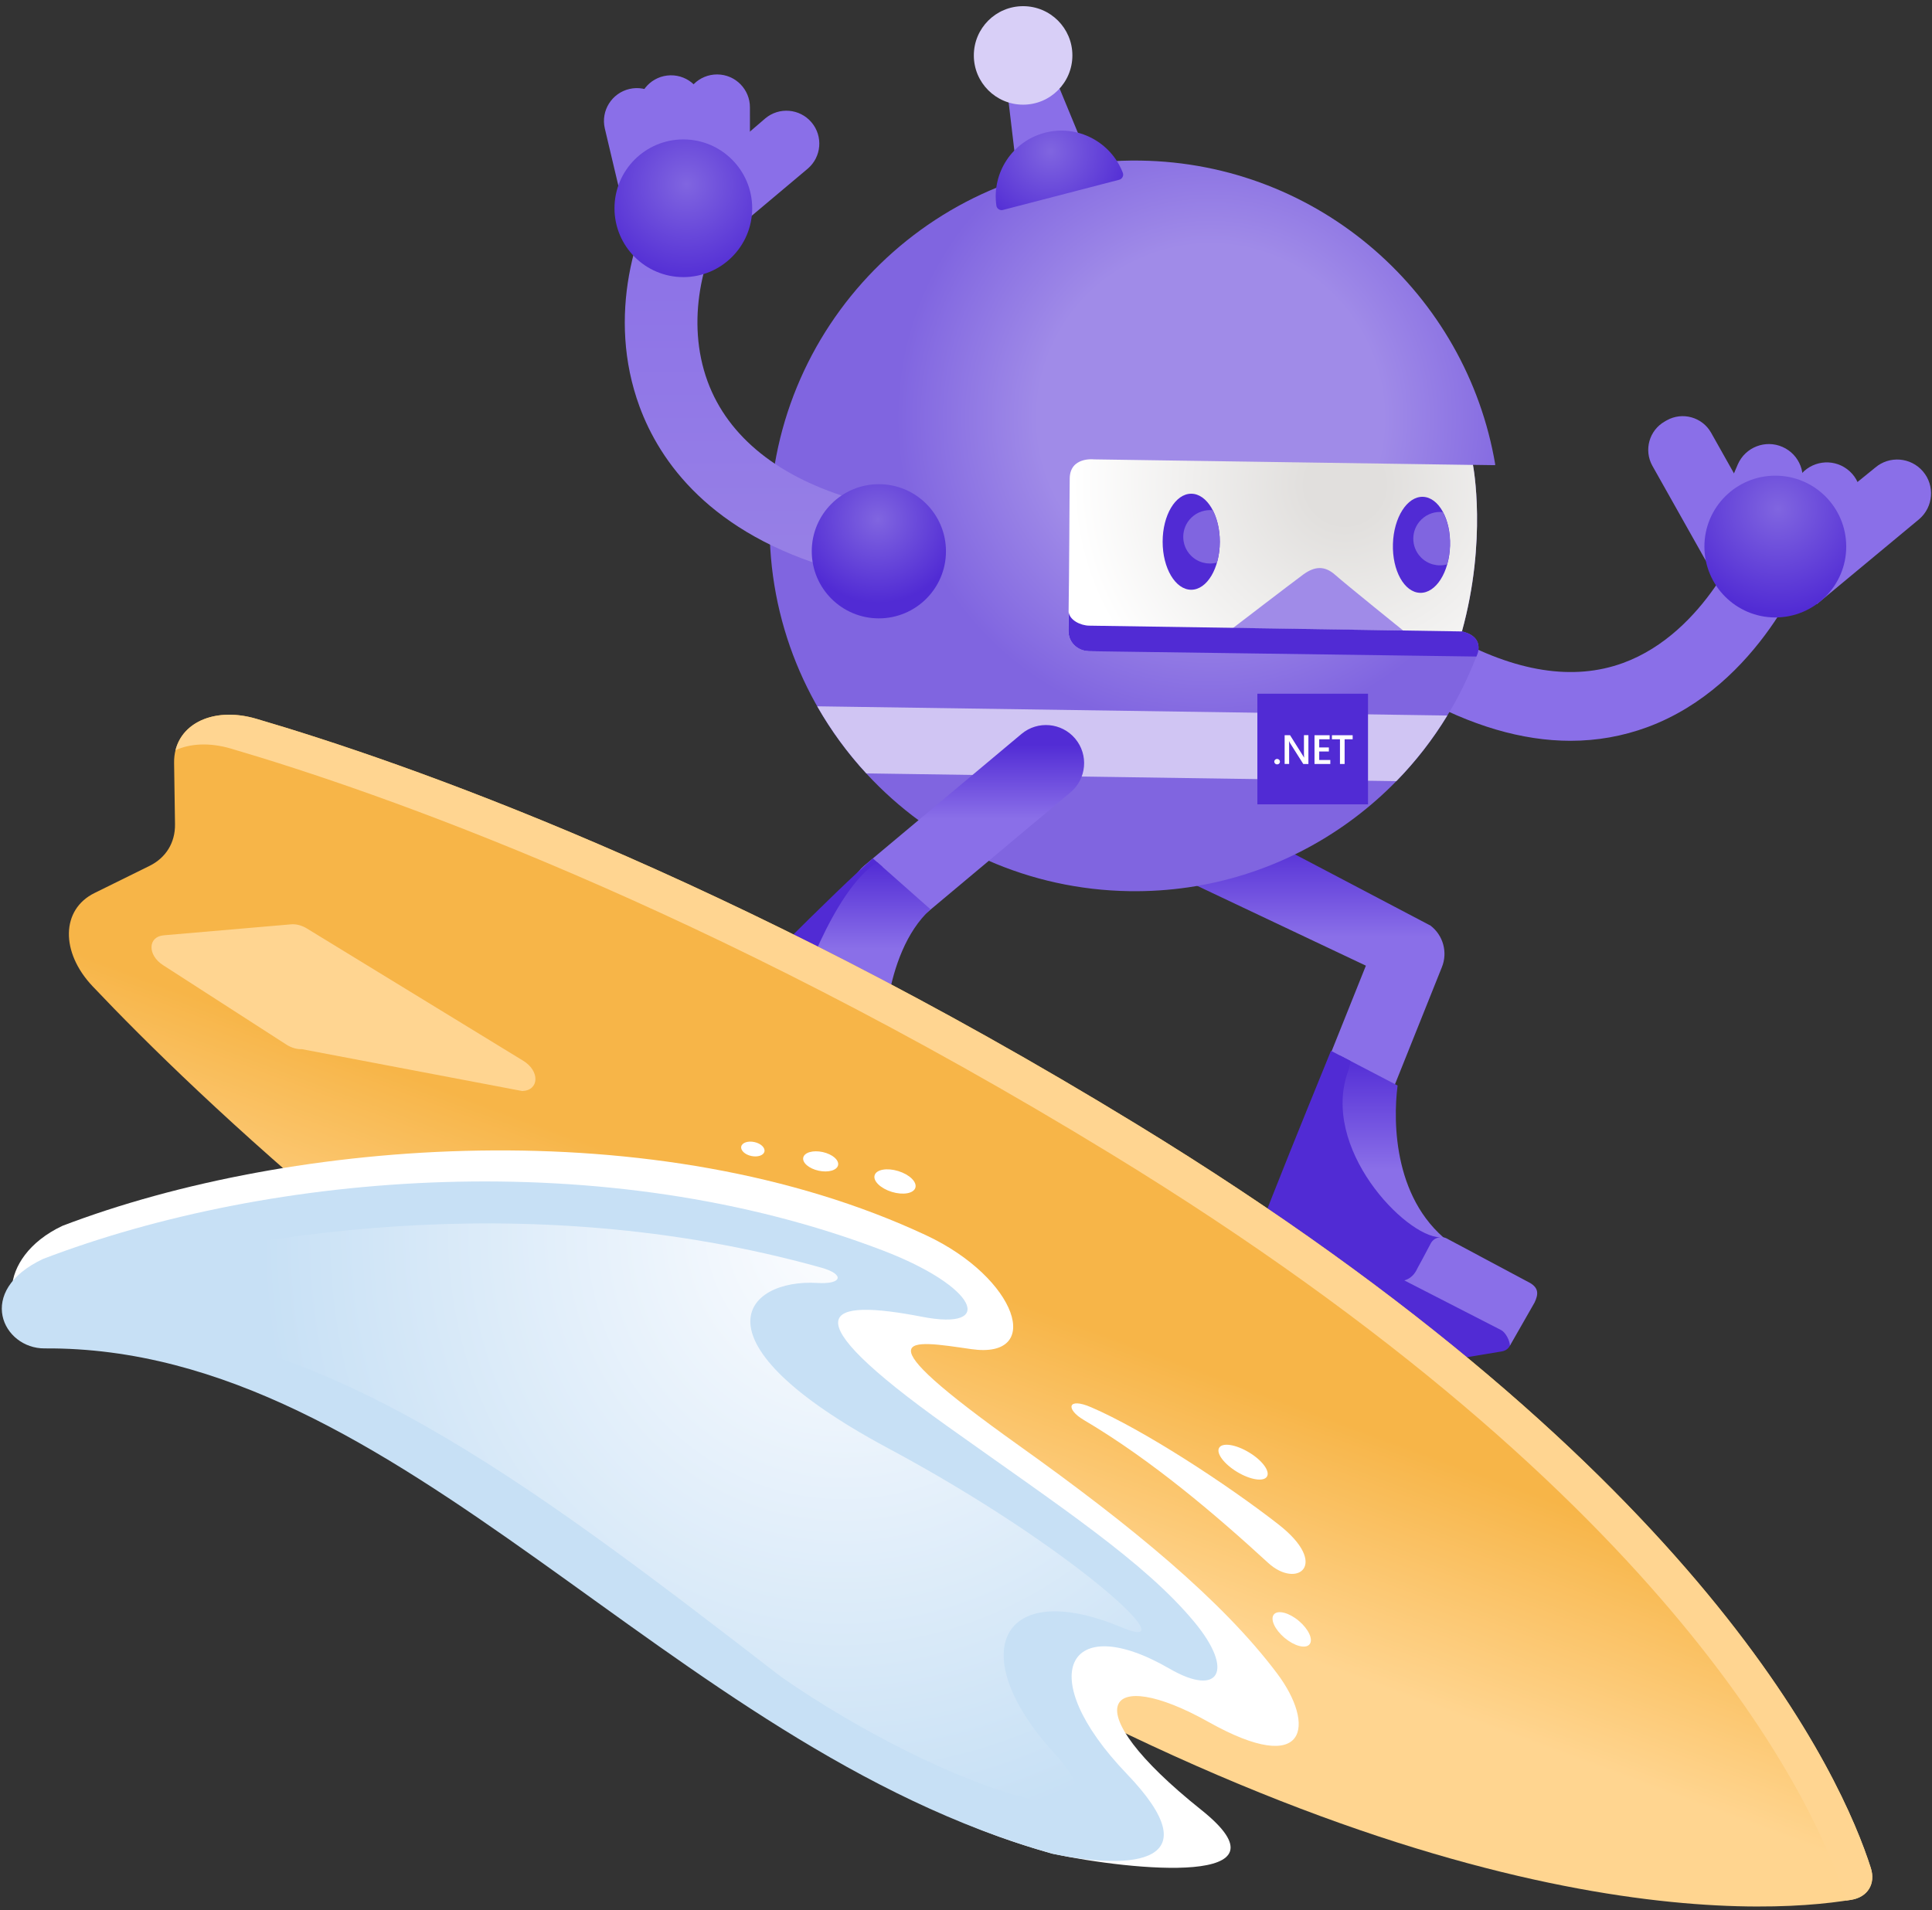 <svg width="272" height="269" viewBox="0 0 272 269" fill="none" xmlns="http://www.w3.org/2000/svg">
<rect x="0" y="0" width="272" height="269" fill="#333333" stroke="none"/>
<path d="M189.79 155.713C192.356 156.74 195.268 155.495 196.295 152.929L203.004 136.174C203.841 134.093 203.18 131.703 201.398 130.339L170.521 114.103C168.326 112.42 164.876 113.437 163.194 115.633C161.512 117.828 161.935 120.969 164.13 122.646L192.299 135.979L187 149.208C185.974 151.774 187.224 154.687 189.79 155.713Z" fill="url(#paint0_linear)"/>
<path d="M196.761 152.853L188.692 148.648C185.803 156.193 181.042 175.685 184.111 180.503C185.342 182.437 185.337 183.435 184.658 185.117L202.543 183.174C203.128 181.715 205.304 176.716 204.715 175.419C196.19 169.484 196.091 158.075 196.761 152.853Z" fill="url(#paint1_linear)"/>
<path d="M171.439 184.637L196.78 180.437C197.141 180.38 198.158 180.232 198.614 179.862L211.966 187.36C213.263 188.096 212.916 190.054 211.443 190.296L188.683 194.074C188.383 194.122 188.074 194.084 187.799 193.965L171.215 186.509C170.308 186.124 170.469 184.799 171.439 184.637Z" fill="#512BD4"/>
<path d="M189.823 150.757C189.966 150.373 190.061 149.893 190.113 149.389L187.381 147.968C184.753 154.469 172.688 183.715 173.144 185.407C173.615 187.16 203.247 187.688 203.247 187.688L202.695 174.221C197.83 174.098 185.817 161.629 189.823 150.757Z" fill="#512BD4"/>
<path d="M221.108 104.314C214.309 104.314 207.091 102.195 199.531 97.97L204.245 89.536C213.354 94.63 221.522 95.913 228.516 93.352C240.258 89.051 245.561 75.214 245.613 75.072L254.675 78.427C254.404 79.163 247.856 96.507 231.923 102.394C228.455 103.672 224.843 104.314 221.108 104.314Z" fill="#8A6FE8"/>
<path d="M232.636 65.597L239.996 78.678C241.241 80.888 244.04 81.672 246.25 80.427L246.516 80.275C248.725 79.03 249.509 76.231 248.264 74.022L240.904 60.94C239.659 58.731 236.86 57.947 234.651 59.191L234.385 59.344C232.18 60.589 231.401 63.383 232.636 65.597Z" fill="#8A6FE8"/>
<path d="M255.782 85.074L270.194 73.105C272.194 71.394 272.436 68.381 270.726 66.381C269.015 64.38 266.003 64.138 264.002 65.849L254.727 73.375L255.782 85.074Z" fill="#8A6FE8"/>
<path d="M252.84 83.634L261.018 72.729C262.591 70.615 262.149 67.626 260.035 66.053C257.92 64.48 254.931 64.922 253.358 67.037L247.252 75.129L252.84 83.634Z" fill="#8A6FE8"/>
<path d="M247.903 81.715L253.396 69.227C254.461 66.818 253.368 64 250.959 62.936C248.55 61.871 245.732 62.964 244.667 65.374L241.123 73.684L247.903 81.715Z" fill="#8A6FE8"/>
<path d="M249.942 86.946C255.454 86.946 259.925 82.475 259.925 76.963C259.925 71.451 255.454 66.98 249.942 66.98C244.43 66.98 239.958 71.451 239.958 76.963C239.958 82.475 244.43 86.946 249.942 86.946Z" fill="url(#paint2_radial)"/>
<path d="M205.822 88.909C209.414 75.908 207.371 65.459 207.371 65.459L210.441 65.502L210.517 65.445C206.468 41.434 185.76 22.983 160.548 22.613C132.137 22.195 108.768 44.889 108.355 73.295C107.936 101.705 130.631 125.074 159.037 125.488C181.455 125.815 200.728 111.75 208.07 91.85C208.288 91.014 208.293 89.489 205.822 88.909Z" fill="url(#paint3_radial)"/>
<path d="M205.822 88.909C209.372 76.07 207.423 65.72 207.371 65.469L154.004 64.685C154.004 64.685 150.645 64.295 150.602 67.365C150.559 70.434 150.555 79.116 150.412 88.709C150.384 90.686 151.985 91.655 153.258 91.679C153.263 91.679 204.876 90.292 205.822 88.909Z" fill="url(#paint4_radial)"/>
<path d="M173.582 88.439C173.582 88.439 181.888 82.066 183.503 80.883C185.128 79.705 186.525 79.657 187.975 80.95C189.424 82.237 197.549 88.79 197.549 88.79L173.582 88.439Z" fill="#A08BE8"/>
<path d="M207.856 92.449C207.856 92.449 209.319 89.726 205.822 88.914C205.827 88.899 153.349 88.101 153.349 88.101C152.132 88.087 150.569 87.331 150.45 86.148C150.441 86.994 150.426 87.854 150.417 88.724C150.388 90.515 151.705 91.484 152.902 91.66C153.021 91.674 153.144 91.693 153.263 91.693L156.851 91.746L207.856 92.449Z" fill="#512BD4"/>
<path d="M203.76 100.755L115.059 99.458C117.003 102.869 119.322 106.039 121.968 108.904L196.585 109.997C199.312 107.208 201.721 104.11 203.76 100.755Z" fill="#D0C5F3"/>
<path d="M100.443 22.945L107.723 16.687C109.676 15.034 112.598 15.276 114.251 17.229C115.905 19.182 115.663 22.104 113.71 23.758L104.762 31.28L100.443 22.945Z" fill="#8A6FE8"/>
<path d="M90.094 24.922L89.847 15.323C89.799 12.767 91.833 10.653 94.389 10.605C96.946 10.557 99.06 12.591 99.108 15.148L99.364 24.984L90.094 24.922Z" fill="#8A6FE8"/>
<path d="M96.328 24.68L96.323 15.081C96.337 12.52 98.428 10.467 100.98 10.482C103.541 10.496 105.594 12.586 105.58 15.138L105.584 24.984L96.328 24.68Z" fill="#8A6FE8"/>
<path d="M87.357 27.412L85.147 18.075C84.572 15.585 86.135 13.1 88.625 12.525C91.115 11.95 93.6 13.513 94.175 16.003L96.442 25.582L87.357 27.412Z" fill="#8A6FE8"/>
<path d="M94.199 24.385C89.367 31.617 85.375 44.561 90.032 57.234C92.859 64.932 99.949 75.162 117.673 80.209L120.471 70.382C109.714 67.317 102.5 61.553 99.621 53.713C96.504 45.221 98.913 35.718 102.691 30.063L94.199 24.385Z" fill="url(#paint5_linear)"/>
<path d="M96.204 39.02C101.56 39.02 105.898 34.677 105.898 29.327C105.898 23.976 101.56 19.633 96.204 19.633C90.854 19.633 86.511 23.976 86.511 29.327C86.511 34.677 90.854 39.02 96.204 39.02Z" fill="url(#paint6_radial)"/>
<path d="M204.149 76.84C204.263 73.105 202.548 70.03 200.329 69.959C198.105 69.892 196.219 72.867 196.105 76.597C195.991 80.332 197.706 83.416 199.925 83.478C202.149 83.549 204.035 80.574 204.149 76.84Z" fill="#512BD4"/>
<path d="M200.115 73.152C198.623 74.601 198.59 76.987 200.034 78.469C201.028 79.491 202.453 79.828 203.736 79.472C203.969 78.669 204.102 77.78 204.135 76.849C204.187 75.019 203.803 73.342 203.137 72.112C202.068 71.993 200.952 72.34 200.115 73.152Z" fill="#8065E0"/>
<path d="M167.708 83.045C169.932 83.045 171.733 80.018 171.733 76.283C171.733 72.549 169.927 69.522 167.708 69.522C165.485 69.522 163.684 72.549 163.684 76.283C163.684 80.018 165.489 83.045 167.708 83.045Z" fill="#512BD4"/>
<path d="M167.727 72.895C166.235 74.345 166.202 76.73 167.647 78.213C168.635 79.225 170.051 79.567 171.329 79.22C171.586 78.327 171.733 77.329 171.733 76.274C171.733 74.578 171.358 73.033 170.745 71.845C169.676 71.741 168.564 72.083 167.727 72.895Z" fill="#8065E0"/>
<path d="M123.731 87.075C128.949 87.075 133.178 82.846 133.178 77.628C133.178 72.411 128.949 68.182 123.731 68.182C118.514 68.182 114.285 72.411 114.285 77.628C114.285 82.846 118.514 87.075 123.731 87.075Z" fill="url(#paint7_radial)"/>
<path d="M125.033 131.385C123.527 131.361 122.04 130.71 120.999 129.465C119.093 127.194 119.393 123.806 121.664 121.9L143.812 103.349C146.083 101.444 149.471 101.743 151.377 104.015C153.282 106.286 152.983 109.674 150.711 111.579L128.564 130.13C127.528 130.99 126.273 131.404 125.033 131.385Z" fill="url(#paint8_linear)"/>
<path d="M144.206 154.212C145.104 155.272 144.819 156.07 143.902 157.02L138.68 161.653C138.884 161.007 138.723 159.719 138.21 159.177L127.547 148.182C128.906 148.239 129.585 147.393 129.965 147.027C129.965 147.027 131.282 145.83 132.712 144.457C133.387 143.806 134.456 143.834 135.107 144.509L144.206 154.212Z" fill="#D0C5F3"/>
<path d="M101.26 143.844L126.606 147.997C126.967 148.054 127.979 148.244 128.526 148.044L138.766 159.434C139.759 160.546 138.799 162.29 137.326 162.048L114.556 158.322C114.256 158.275 113.976 158.142 113.753 157.937L100.438 145.554C99.716 144.884 100.296 143.682 101.26 143.844Z" fill="#512BD4"/>
<path d="M152.427 20.337L142.995 22.784L141.807 12.762L148.573 11.004L152.427 20.337Z" fill="#8A6FE8"/>
<path d="M144.04 14.739C147.875 14.739 150.978 11.636 150.978 7.802C150.978 3.967 147.875 0.869 144.04 0.869C140.205 0.869 137.103 3.972 137.103 7.806C137.103 11.641 140.21 14.739 144.04 14.739Z" fill="#D8CFF7"/>
<path d="M157.568 25.312C157.991 25.198 158.238 24.741 158.077 24.333C156.414 19.99 151.714 17.495 147.11 18.692C142.505 19.89 139.616 24.357 140.277 28.961C140.343 29.393 140.776 29.674 141.199 29.564L157.568 25.312Z" fill="url(#paint9_radial)"/>
<path d="M192.598 97.685H177.022V113.261H192.598V97.685V97.685Z" fill="#512BD4"/>
<path d="M179.797 107.635C179.683 107.635 179.593 107.597 179.516 107.521C179.44 107.445 179.398 107.355 179.398 107.255C179.398 107.146 179.436 107.06 179.516 106.98C179.593 106.904 179.688 106.866 179.797 106.866C179.911 106.866 180.001 106.904 180.082 106.98C180.163 107.056 180.201 107.146 180.201 107.255C180.201 107.355 180.163 107.45 180.082 107.521C180.001 107.607 179.911 107.635 179.797 107.635Z" fill="white"/>
<path d="M184.197 107.578H183.484L181.603 104.604C181.555 104.528 181.517 104.447 181.484 104.366H181.469C181.484 104.452 181.493 104.642 181.493 104.922V107.574H180.861V103.525H181.622L183.446 106.428C183.522 106.547 183.574 106.633 183.598 106.676H183.608C183.593 106.566 183.579 106.386 183.579 106.129V103.52H184.206V107.574H184.197V107.578Z" fill="white"/>
<path d="M187.286 107.578H185.066V103.53H187.195V104.1H185.727V105.25H187.086V105.82H185.727V107.018H187.29V107.583H187.286V107.578Z" fill="white"/>
<path d="M190.436 104.1H189.305V107.578H188.649V104.1H187.518V103.53H190.436V104.1Z" fill="white"/>
<path d="M215.435 180.669C216.623 181.382 216.609 182.238 216.043 183.421L212.579 189.484C212.565 188.809 211.999 187.645 211.339 187.293L197.711 180.299C199.013 179.919 199.393 178.897 199.64 178.431C199.64 178.431 200.505 176.873 201.417 175.115C201.845 174.283 202.871 173.965 203.698 174.402L215.435 180.669Z" fill="#8A6FE8"/>
<path d="M124.216 122.043L122.89 120.874C118.851 124.333 100.467 142.38 100.357 144.143C100.243 145.958 130.407 156.944 130.407 156.944L118.086 142.984C113.639 141.349 117.288 130.919 124.216 122.043Z" fill="#512BD4"/>
<path d="M131.001 128.044L123.508 121.415C117.164 125.402 112.265 140.598 112.265 140.598C112.265 140.598 124.815 149.797 124.529 148.975C124.249 148.153 124.092 134.359 131.001 128.044Z" fill="url(#paint10_linear)"/>
<path d="M120.395 223.255C200.809 272.43 247.671 269.665 260.648 267.512C262.952 267.132 264.093 265.265 263.385 263.036C259.393 250.51 240.505 207.526 160.091 158.351C102.596 123.188 56.651 107.246 36.086 101.216C29.718 99.348 24.434 102.185 24.51 107.422L24.639 116.056C24.677 118.65 23.37 120.783 21.042 121.933L13.296 125.754C8.606 128.068 8.483 134.069 13.044 138.888C27.784 154.454 62.9 188.092 120.395 223.255Z" fill="url(#paint11_linear)"/>
<path d="M263.385 263.036C259.393 250.51 240.505 207.526 160.091 158.351C102.595 123.188 56.651 107.246 36.086 101.216C30.483 99.572 25.722 101.577 24.71 105.64C26.777 104.689 29.514 104.533 32.493 105.407C53.068 111.442 99.008 127.379 156.499 162.542C236.913 211.722 255.801 254.706 259.792 267.232C259.835 267.365 259.873 267.498 259.902 267.636C260.158 267.598 260.41 267.555 260.652 267.517C262.947 267.132 264.093 265.265 263.385 263.036Z" fill="#FFD591"/>
<path d="M73.672 149.375L43.199 130.738C42.491 130.306 41.693 130.092 40.975 130.159L23.061 131.703C20.785 131.898 20.742 134.507 22.985 135.923L40.348 147.113C41.023 147.54 41.792 147.764 42.496 147.735L73.524 153.632C75.929 153.542 76.024 150.814 73.672 149.375Z" fill="#FFD591"/>
<path d="M178.371 207.921C178.832 207.16 177.701 205.63 175.839 204.514C173.981 203.392 172.104 203.103 171.643 203.863C171.182 204.623 172.318 206.148 174.176 207.27C176.034 208.391 177.915 208.681 178.371 207.921Z" fill="white"/>
<path d="M184.363 231.546C184.914 230.886 184.244 229.408 182.862 228.244C181.479 227.08 179.906 226.671 179.35 227.332C178.794 227.992 179.469 229.47 180.852 230.634C182.239 231.798 183.812 232.207 184.363 231.546Z" fill="white"/>
<path d="M128.873 167.246C129.12 166.433 128.036 165.383 126.454 164.899C124.872 164.414 123.384 164.68 123.137 165.488C122.89 166.3 123.974 167.35 125.556 167.835C127.143 168.32 128.626 168.058 128.873 167.246Z" fill="white"/>
<path d="M115.254 164.851C116.608 165.146 117.834 164.799 117.991 164.072C118.148 163.345 117.179 162.523 115.824 162.223C114.47 161.929 113.244 162.276 113.087 163.003C112.93 163.73 113.895 164.556 115.254 164.851Z" fill="white"/>
<path d="M6.164 185.63C11.885 184.556 40.837 193.684 74.646 208.491C108.34 223.24 104.682 248.8 148.127 261.017C159.602 263.454 182.653 265.654 169.115 254.849C150.859 240.275 155.72 234.388 170.141 242.475C184.235 250.377 185.181 242.832 179.825 235.68C172.128 225.412 159.331 214.872 143.413 203.521C120.671 187.298 127.951 188.705 136.732 189.973C146.977 191.451 143.294 179.985 130.379 173.941C92.517 156.227 41.018 160.299 8.796 172.611C-0.816 177.144 0.338 186.714 6.164 185.63Z" fill="white"/>
<path d="M6.283 189.874C56.561 189.531 93.909 245.854 148.127 261.016C159.602 263.454 170.664 262.318 158.647 249.793C145.299 235.88 150.336 226.676 164.644 234.967C171.657 239.035 173.833 235.253 168.15 228.405C161.123 219.928 149.272 212.173 133.353 200.817C110.612 184.594 116.356 182.808 129.823 185.421C140.229 187.441 137.616 181.187 124.306 176.089C85.214 161.116 38.271 164.96 6.055 177.277C-3.563 181.819 0.405 189.912 6.283 189.874Z" fill="#C7E0F5"/>
<path d="M12.108 186.6C44.368 185.92 73.89 208.23 110.008 236.151C132.721 251.922 161.17 260.841 148.397 246.837C135.625 232.829 140.885 222.019 157.925 229.161C167.58 233.209 150.963 217.823 125.024 203.924C96.922 188.861 104.758 180.019 115.126 180.66C118.538 180.869 119.013 179.448 115.591 178.493C73.268 166.661 32.655 174.316 12.764 180.104C6.259 181.995 5.185 186.747 12.108 186.6Z" fill="url(#paint12_radial)"/>
<path d="M105.774 162.779C106.677 162.974 107.504 162.694 107.623 162.152C107.742 161.61 107.11 161.007 106.207 160.817C105.304 160.622 104.477 160.902 104.358 161.444C104.24 161.986 104.876 162.589 105.774 162.779Z" fill="white"/>
<path d="M152.569 199.942C162.225 205.649 171.239 213.376 178.542 220.076C182.61 223.806 187.29 220.342 179.968 214.64C172.646 208.933 160.904 201.292 153.62 198.161C150.251 196.707 150.023 198.441 152.569 199.942Z" fill="white"/>
<defs>
<linearGradient id="paint0_linear" x1="182.766" y1="114.687" x2="182.766" y2="153.006" gradientUnits="userSpaceOnUse">
<stop offset="0.094" stop-color="#522CD5"/>
<stop offset="0.45" stop-color="#8A6FE8"/>
</linearGradient>
<linearGradient id="paint1_linear" x1="193.968" y1="148.648" x2="193.968" y2="185.12" gradientUnits="userSpaceOnUse">
<stop stop-color="#522CD5"/>
<stop offset="0.44" stop-color="#8A6FE8"/>
</linearGradient>
<radialGradient id="paint2_radial" cx="0" cy="0" r="1" gradientUnits="userSpaceOnUse" gradientTransform="translate(250.325 71.66) scale(14.717)">
<stop stop-color="#8065E0"/>
<stop offset="1" stop-color="#512BD4"/>
</radialGradient>
<radialGradient id="paint3_radial" cx="0" cy="0" r="1" gradientUnits="userSpaceOnUse" gradientTransform="translate(170.421 58.83) scale(51.264)">
<stop offset="0.474" stop-color="#A08BE8"/>
<stop offset="0.862" stop-color="#8065E0"/>
</radialGradient>
<radialGradient id="paint4_radial" cx="0" cy="0" r="1" gradientUnits="userSpaceOnUse" gradientTransform="translate(189.388 68.225) scale(58.645)">
<stop offset="0.093" stop-color="#E1DFDD"/>
<stop offset="0.657" stop-color="white"/>
</radialGradient>
<linearGradient id="paint5_linear" x1="104.216" y1="80.204" x2="104.216" y2="24.384" gradientUnits="userSpaceOnUse">
<stop stop-color="#9780E6"/>
<stop offset="1" stop-color="#8A6FE8"/>
</linearGradient>
<radialGradient id="paint6_radial" cx="0" cy="0" r="1" gradientUnits="userSpaceOnUse" gradientTransform="translate(96.669 25.936) scale(14.124)">
<stop stop-color="#8065E0"/>
<stop offset="1" stop-color="#512BD4"/>
</radialGradient>
<radialGradient id="paint7_radial" cx="0" cy="0" r="1" gradientUnits="userSpaceOnUse" gradientTransform="translate(123.602 73.109) scale(11.806)">
<stop stop-color="#8065E0"/>
<stop offset="1" stop-color="#512BD4"/>
</radialGradient>
<linearGradient id="paint8_linear" x1="136.184" y1="102.094" x2="136.184" y2="131.383" gradientUnits="userSpaceOnUse">
<stop offset="0.094" stop-color="#522CD5"/>
<stop offset="0.45" stop-color="#8A6FE8"/>
</linearGradient>
<radialGradient id="paint9_radial" cx="0" cy="0" r="1" gradientUnits="userSpaceOnUse" gradientTransform="translate(147.89 21.263) scale(11.883)">
<stop stop-color="#8065E0"/>
<stop offset="1" stop-color="#512BD4"/>
</radialGradient>
<linearGradient id="paint10_linear" x1="121.633" y1="121.414" x2="121.633" y2="149.028" gradientUnits="userSpaceOnUse">
<stop stop-color="#522CD5"/>
<stop offset="0.44" stop-color="#8A6FE8"/>
</linearGradient>
<linearGradient id="paint11_linear" x1="96.634" y1="305.404" x2="184.976" y2="67.37" gradientUnits="userSpaceOnUse">
<stop offset="0.384" stop-color="#FFD590"/>
<stop offset="0.515" stop-color="#F7B548"/>
</linearGradient>
<radialGradient id="paint12_radial" cx="0" cy="0" r="1" gradientUnits="userSpaceOnUse" gradientTransform="translate(119.969 171.555) rotate(15.626) scale(82.718 88.358)">
<stop stop-color="white"/>
<stop offset="0.131" stop-color="#F7FAFE"/>
<stop offset="1" stop-color="#C7E0F5"/>
</radialGradient>
</defs>
</svg>

